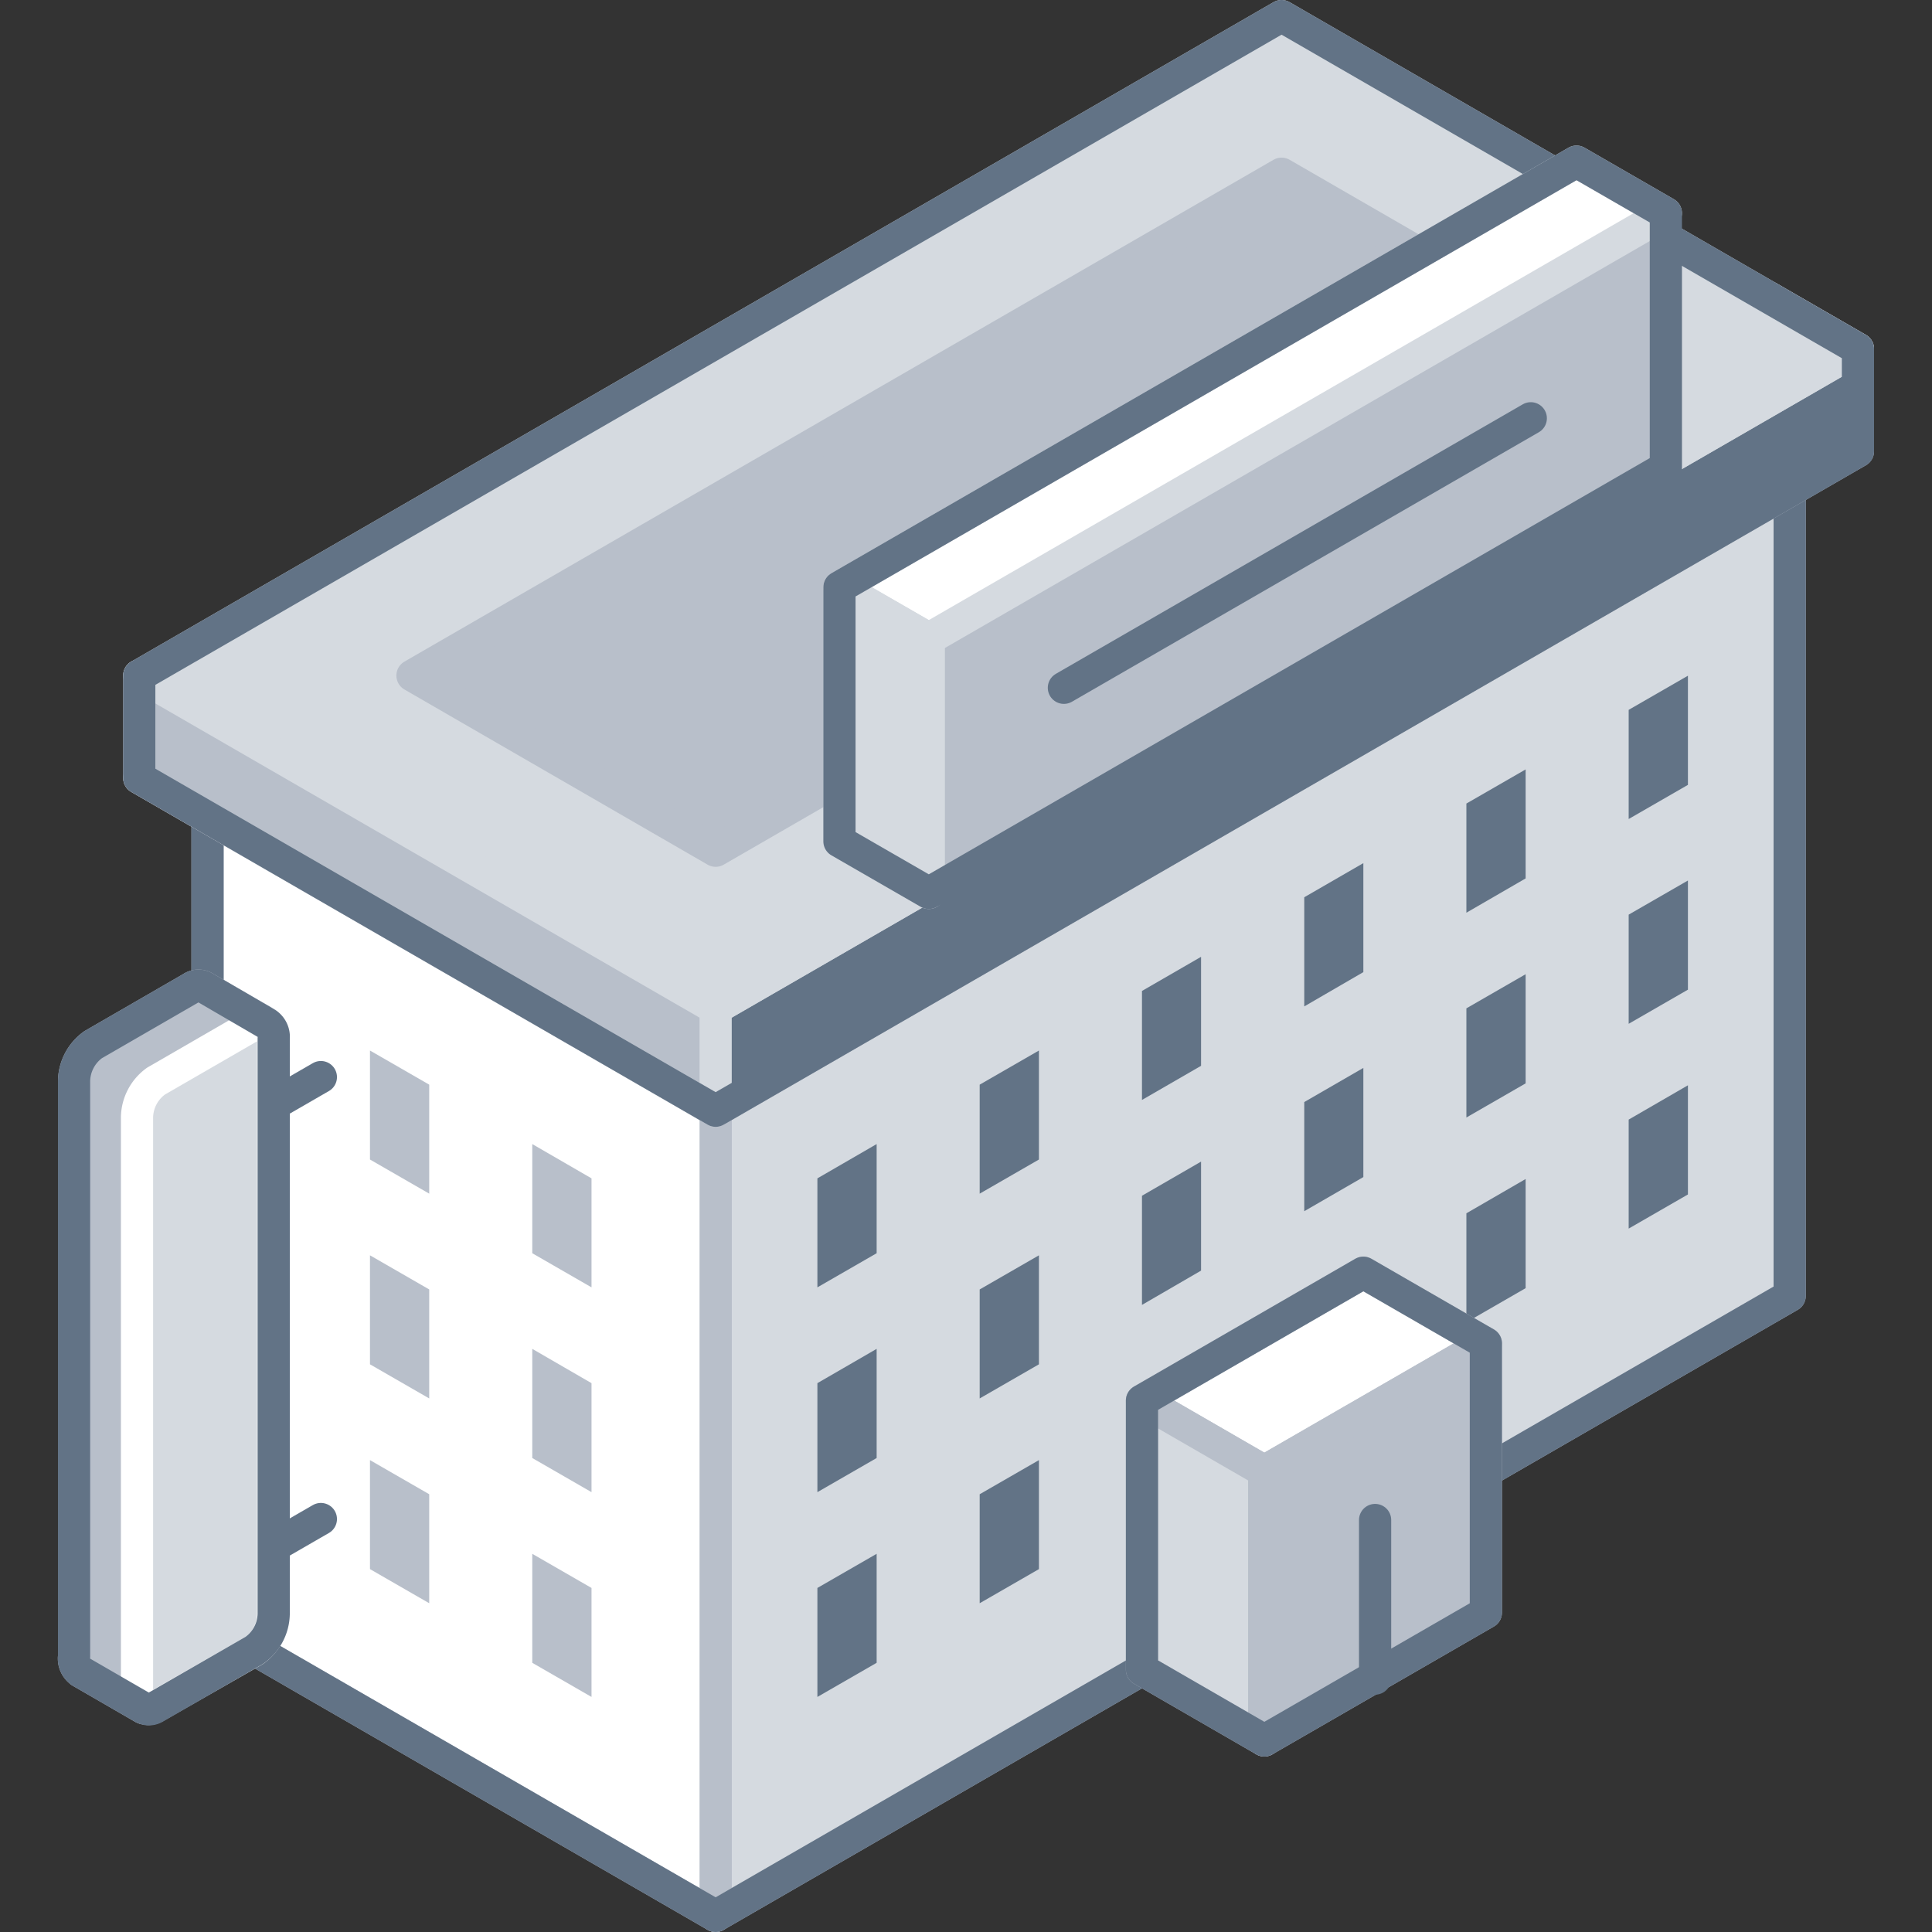 <svg xmlns="http://www.w3.org/2000/svg" viewBox="0 0 120 120"><rect x="0" y="0" width="120" height="120" fill="#333333" stroke="none"/><defs><style>.cls-1,.cls-11{fill:#fff;}.cls-1,.cls-10,.cls-2,.cls-6{stroke:#b8bfca;}.cls-1,.cls-10,.cls-11,.cls-2,.cls-4,.cls-5,.cls-6,.cls-7,.cls-9{stroke-linecap:round;stroke-linejoin:round;}.cls-1,.cls-11,.cls-2,.cls-4,.cls-5,.cls-6,.cls-7,.cls-9{stroke-width:2px;}.cls-2,.cls-5,.cls-9{fill:#d5dae0;}.cls-3{fill:#627386;}.cls-12,.cls-4{fill:none;}.cls-4{stroke:#627386;}.cls-11,.cls-5,.cls-7{stroke:#d5dae0;}.cls-10,.cls-6,.cls-7,.cls-8{fill:#b8bfca;}.cls-9{stroke:#fff;}</style></defs><title>hotels-&amp;amp;-motels</title><g id="Layer_2" data-name="Layer 2"><g id="Industries"><polygon class="cls-1" points="111.16 28.03 44.45 66.54 12.89 48.32 79.6 9.81 111.16 28.03"/><polygon class="cls-2" points="111.16 28.03 44.45 66.54 44.45 119 111.16 80.49 111.16 28.03"/><polygon class="cls-3" points="70.93 103.71 84.68 95.77 84.68 79.05 70.93 86.99 70.93 103.71"/><polygon class="cls-1" points="12.89 48.32 44.45 66.54 44.45 119 12.89 100.78 12.89 48.32"/><polygon class="cls-4" points="44.45 66.54 12.89 48.32 12.89 100.78 44.45 119 111.16 80.49 111.16 28.03 44.45 66.54"/><polygon class="cls-3" points="54.45 77.84 50.77 79.96 50.77 73.19 54.45 71.06 54.45 77.84"/><polygon class="cls-1" points="8.65 48.32 79.6 7.36 115.4 28.03 44.45 68.99 8.65 48.32"/><polygon class="cls-3" points="115.4 21.67 115.4 28.03 44.45 68.99 44.45 62.63 115.4 21.67"/><polygon class="cls-5" points="8.65 41.96 79.6 1 115.4 21.67 44.45 62.63 8.65 41.96"/><polygon class="cls-5" points="38.91 59.43 109.85 18.47 115.4 21.67 44.45 62.63 38.91 59.43"/><polygon class="cls-6" points="25.62 41.96 79.6 10.79 98.44 21.67 44.45 52.84 25.62 41.96"/><polygon class="cls-7" points="8.65 41.96 8.65 48.32 44.45 68.99 44.45 62.63 8.65 41.96"/><polygon class="cls-4" points="79.6 1 8.65 41.96 8.65 48.32 44.45 68.99 115.4 28.03 115.4 21.67 79.6 1"/><polygon class="cls-3" points="64.53 72.02 60.85 74.14 60.85 67.37 64.53 65.25 64.53 72.02"/><polygon class="cls-3" points="74.6 66.2 70.93 68.32 70.93 61.55 74.6 59.43 74.6 66.2"/><polygon class="cls-3" points="84.68 60.38 81.01 62.51 81.01 55.73 84.68 53.61 84.68 60.38"/><polygon class="cls-3" points="94.76 54.56 91.08 56.69 91.08 49.91 94.76 47.79 94.76 54.56"/><polygon class="cls-3" points="104.84 48.75 101.16 50.87 101.16 44.09 104.84 41.97 104.84 48.75"/><polygon class="cls-3" points="54.45 90.56 50.77 92.68 50.77 85.91 54.45 83.78 54.45 90.56"/><polygon class="cls-3" points="64.53 84.74 60.85 86.86 60.85 80.09 64.53 77.97 64.53 84.74"/><polygon class="cls-3" points="74.6 78.92 70.93 81.05 70.93 74.27 74.6 72.15 74.6 78.92"/><polygon class="cls-3" points="84.68 73.11 81.01 75.23 81.01 68.45 84.68 66.33 84.68 73.11"/><polygon class="cls-3" points="94.76 67.29 91.08 69.41 91.08 62.63 94.76 60.51 94.76 67.29"/><polygon class="cls-3" points="104.84 61.47 101.16 63.59 101.16 56.81 104.84 54.69 104.84 61.47"/><polygon class="cls-3" points="54.45 103.28 50.77 105.4 50.77 98.63 54.45 96.51 54.45 103.28"/><polygon class="cls-3" points="64.53 97.46 60.85 99.58 60.85 92.81 64.53 90.69 64.53 97.46"/><polygon class="cls-3" points="94.76 80.01 91.08 82.13 91.08 75.36 94.76 73.23 94.76 80.01"/><polygon class="cls-3" points="104.84 74.19 101.16 76.31 101.16 69.54 104.84 67.41 104.84 74.19"/><polygon class="cls-1" points="92.29 83.44 84.68 79.05 70.93 86.99 78.53 91.38 92.29 83.44"/><polygon class="cls-2" points="78.53 108.1 70.93 103.71 70.93 86.99 78.53 91.38 78.53 108.1"/><polygon class="cls-6" points="78.53 108.1 92.29 100.16 92.29 83.44 78.53 91.38 78.53 108.1"/><polygon class="cls-4" points="84.68 79.05 70.93 86.99 70.93 103.71 78.53 108.1 92.29 100.16 92.29 83.44 84.68 79.05"/><line class="cls-4" x1="85.41" y1="94.41" x2="85.41" y2="104.26"/><polygon class="cls-8" points="33.06 77.84 36.74 79.96 36.74 73.19 33.06 71.06 33.06 77.84"/><polygon class="cls-8" points="22.98 72.02 26.66 74.14 26.66 67.37 22.98 65.25 22.98 72.02"/><polygon class="cls-8" points="33.06 90.56 36.74 92.68 36.74 85.91 33.06 83.78 33.06 90.56"/><polygon class="cls-8" points="22.98 84.74 26.66 86.86 26.66 80.09 22.98 77.97 22.98 84.74"/><polygon class="cls-8" points="33.06 103.28 36.74 105.4 36.74 98.63 33.06 96.51 33.06 103.28"/><polygon class="cls-8" points="22.98 97.46 26.66 99.58 26.66 92.81 22.98 90.69 22.98 97.46"/><line class="cls-4" x1="16.57" y1="68.84" x2="19.93" y2="66.9"/><line class="cls-4" x1="16.57" y1="96.29" x2="19.93" y2="94.35"/><path class="cls-6" d="M16.57,63.56,12.66,61.3h0a.75.75,0,0,0-.77.06L5.78,64.89A2.84,2.84,0,0,0,4.6,67.14v35.75a1,1,0,0,0,.41.94H5l3.91,2.26.34-3.35,3.48-2a2.81,2.81,0,0,0,1.18-2.25V73.65Z"/><path class="cls-9" d="M15.8,102.51,9.69,106c-.65.38-1.18,0-1.18-.89V69.4a2.83,2.83,0,0,1,1.18-2.25l6.11-3.53c.65-.37,1.17,0,1.17.89v35.75A2.83,2.83,0,0,1,15.8,102.51Z"/><path class="cls-4" d="M16.56,63.57h0L12.66,61.3h0a.75.75,0,0,0-.77.06L5.78,64.89A2.84,2.84,0,0,0,4.6,67.14v35.75a1,1,0,0,0,.41.94H5l3.91,2.26h0a.75.75,0,0,0,.77-.06l6.11-3.52A2.83,2.83,0,0,0,17,100.26V64.51A1,1,0,0,0,16.56,63.57Z"/><polygon class="cls-10" points="103.47 13.24 57.69 39.67 57.69 55.46 103.47 29.03 103.47 13.24"/><polygon class="cls-11" points="52.14 36.47 97.92 10.04 103.47 13.24 57.69 39.67 52.14 36.47"/><polygon class="cls-5" points="52.14 36.47 57.69 39.67 57.69 55.46 52.14 52.26 52.14 36.47"/><polygon class="cls-4" points="97.92 10.04 52.14 36.47 52.14 52.26 57.69 55.46 103.47 29.03 103.47 13.24 97.92 10.04"/><line class="cls-4" x1="66.08" y1="42.72" x2="95.08" y2="25.98"/><rect class="cls-12" width="120" height="120"/><rect class="cls-12" width="120" height="120"/></g></g></svg>